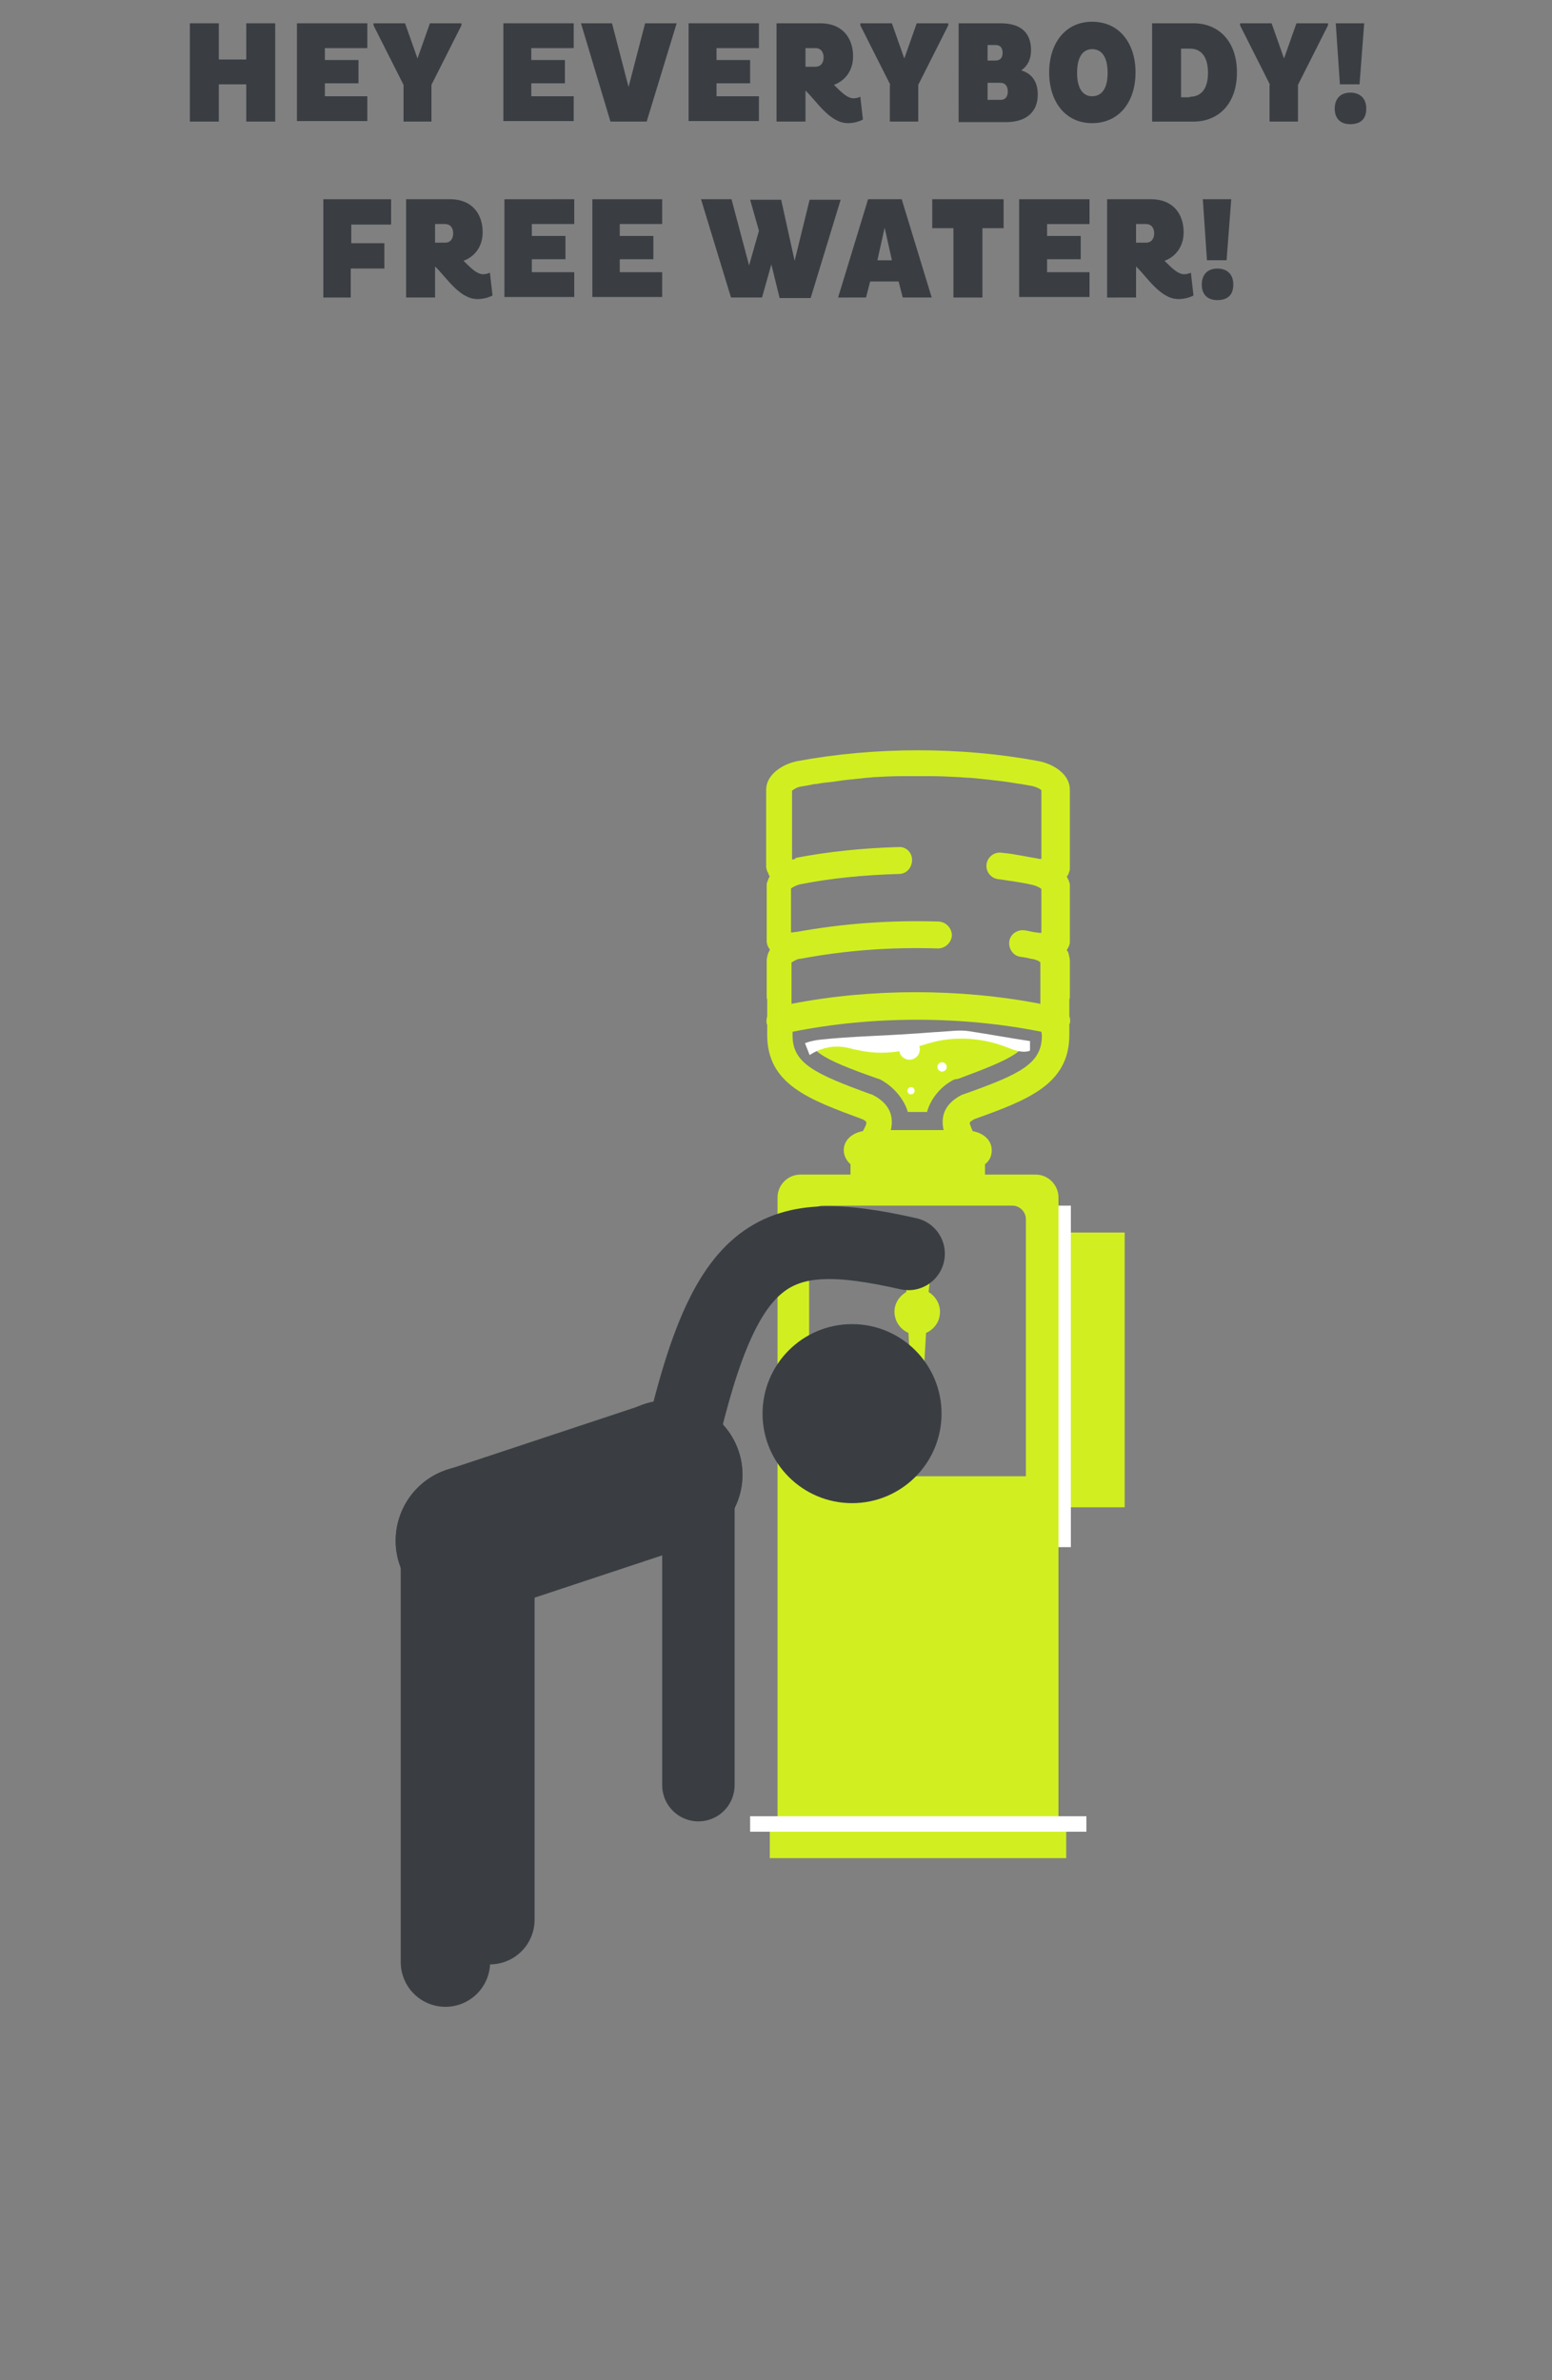 <?xml version="1.0" encoding="utf-8"?>
<!-- Generator: Adobe Illustrator 18.1.1, SVG Export Plug-In . SVG Version: 6.00 Build 0)  -->
<!DOCTYPE svg PUBLIC "-//W3C//DTD SVG 1.1//EN" "http://www.w3.org/Graphics/SVG/1.1/DTD/svg11.dtd">
<svg version="1.1" id="Layer_1" xmlns="http://www.w3.org/2000/svg" xmlns:xlink="http://www.w3.org/1999/xlink" x="0px" y="0px"
	 viewBox="0 0 300 460" enable-background="new 0 0 300 460" xml:space="preserve">
<rect x="0" y="0" width="300" height="460" fill="#808080" stroke="none"/>
<g>
	<g>
		<path fill="#3A3E43" d="M47.6,16.3h-5.3v7.2h-5.6v-19h5.6v7h5.3v-7h5.6v19h-5.6V16.3z"/>
		<path fill="#3A3E43" d="M57.4,23.5v-19h13.6v4.8h-8.2v2.3h6.5v4.5h-6.5v2.5h8.2v4.8H57.4z"/>
		<path fill="#3A3E43" d="M78,16.4L72.2,4.9V4.5h6.1l2.4,6.8l2.4-6.8h6.1v0.4l-5.8,11.5v7.1H78V16.4z"/>
		<path fill="#3A3E43" d="M97.3,23.5v-19h13.6v4.8h-8.2v2.3h6.5v4.5h-6.5v2.5h8.2v4.8H97.3z"/>
		<path fill="#3A3E43" d="M112.3,4.5h6l3.2,12.3l3.2-12.3h6.1l-5.8,19h-7L112.3,4.5z"/>
		<path fill="#3A3E43" d="M133.1,23.5v-19h13.6v4.8h-8.2v2.3h6.5v4.5h-6.5v2.5h8.2v4.8H133.1z"/>
		<path fill="#3A3E43" d="M150.1,4.5h8.5c4.2,0,6.3,2.8,6.3,6.4c0,2.7-1.5,4.7-3.7,5.5c1.4,1.4,2.6,2.6,3.8,2.6
			c0.3,0,0.9-0.1,1.3-0.3l0.5,4.4c-0.7,0.4-1.8,0.7-2.9,0.7c-3.5,0-6-4.2-8.2-6.3v6h-5.6V4.5z M155.7,12.9h1.9
			c1.1,0,1.6-0.8,1.6-1.8c0-1-0.5-1.8-1.6-1.8h-1.9V12.9z"/>
		<path fill="#3A3E43" d="M172.1,16.4l-5.8-11.5V4.5h6.1l2.4,6.8l2.4-6.8h6.1v0.4l-5.8,11.5v7.1h-5.5V16.4z"/>
		<path fill="#3A3E43" d="M185.3,4.5h8.1c3.8,0,5.9,1.7,5.9,5.2c0,1.8-0.7,3.1-1.9,3.9c2,0.6,3.2,2.1,3.2,4.7c0,3.3-2.2,5.3-6.1,5.3
			h-9.2V4.5z M190.9,11.7h1.5c1,0,1.4-0.6,1.4-1.5c0-0.9-0.4-1.5-1.4-1.5h-1.5V11.7z M190.9,19.3h2.5c1,0,1.4-0.7,1.4-1.6
			c0-1-0.4-1.7-1.5-1.7h-2.4V19.3z"/>
		<path fill="#3A3E43" d="M211.1,4.2c5.3,0,8.4,4.2,8.4,9.8c0,5.6-3.1,9.8-8.4,9.8c-5.2,0-8.3-4.2-8.3-9.8
			C202.8,8.4,205.9,4.2,211.1,4.2z M211.1,18.6c1.8,0,3-1.4,3-4.5c0-3.2-1.2-4.6-3-4.6c-1.7,0-2.9,1.4-2.9,4.6
			C208.2,17.2,209.4,18.6,211.1,18.6z"/>
		<path fill="#3A3E43" d="M222.7,4.5h8c4.8,0,8.4,3.4,8.4,9.5c0,6.1-3.6,9.5-8.4,9.5h-8V4.5z M230,18.7c2.3,0,3.5-1.7,3.5-4.6
			c0-3-1.2-4.7-3.5-4.7h-1.7v9.4H230z"/>
		<path fill="#3A3E43" d="M245.5,16.4l-5.8-11.5V4.5h6.1l2.4,6.8l2.4-6.8h6.1v0.4l-5.8,11.5v7.1h-5.5V16.4z"/>
		<path fill="#3A3E43" d="M261,17.9c1.9,0,3.1,1.1,3.1,3.1s-1.1,3-3.1,3c-1.9,0-3-1.1-3-3S259.1,17.9,261,17.9z M258.2,4.5h5.5
			l-0.9,11.8h-3.8L258.2,4.5z"/>
		<path fill="#3A3E43" d="M67.8,51.8v5.7h-5.3v-19h13.1v4.9h-7.7V47h6.4v4.9H67.8z"/>
		<path fill="#3A3E43" d="M78.5,38.5H87c4.2,0,6.3,2.8,6.3,6.4c0,2.7-1.5,4.7-3.7,5.5c1.4,1.4,2.6,2.6,3.8,2.6
			c0.3,0,0.9-0.1,1.3-0.3l0.5,4.4c-0.7,0.4-1.8,0.7-2.9,0.7c-3.5,0-6-4.2-8.2-6.3v6h-5.6V38.5z M84.1,46.9H86c1.1,0,1.6-0.8,1.6-1.8
			c0-1-0.5-1.8-1.6-1.8h-1.9V46.9z"/>
		<path fill="#3A3E43" d="M97.5,57.5v-19H111v4.8h-8.2v2.3h6.5v4.5h-6.5v2.5h8.2v4.8H97.5z"/>
		<path fill="#3A3E43" d="M114.5,57.5v-19H128v4.8h-8.2v2.3h6.5v4.5h-6.5v2.5h8.2v4.8H114.5z"/>
		<path fill="#3A3E43" d="M149.1,51.1l-1.8,6.4h-6l-5.8-19h5.9l3.4,12.8l1.9-6.7l-1.7-6h6l2.6,11.8l2.9-11.8h6l-5.8,19h-6
			L149.1,51.1z"/>
		<path fill="#3A3E43" d="M167.8,38.5h6.5l5.8,19h-5.6l-0.8-3.1h-5.5l-0.8,3.1H162L167.8,38.5z M169.6,50.3h2.8L171,44L169.6,50.3z"
			/>
		<path fill="#3A3E43" d="M189.9,44.1v13.4h-5.6V44.1h-4.1v-5.6H194v5.6H189.9z"/>
		<path fill="#3A3E43" d="M197,57.5v-19h13.6v4.8h-8.2v2.3h6.5v4.5h-6.5v2.5h8.2v4.8H197z"/>
		<path fill="#3A3E43" d="M214,38.5h8.5c4.2,0,6.3,2.8,6.3,6.4c0,2.7-1.5,4.7-3.7,5.5c1.4,1.4,2.6,2.6,3.8,2.6
			c0.3,0,0.9-0.1,1.3-0.3l0.5,4.4c-0.7,0.4-1.8,0.7-2.9,0.7c-3.5,0-6-4.2-8.2-6.3v6H214V38.5z M219.6,46.9h1.9
			c1.1,0,1.6-0.8,1.6-1.8c0-1-0.5-1.8-1.6-1.8h-1.9V46.9z"/>
		<path fill="#3A3E43" d="M235.3,51.9c1.9,0,3.1,1.1,3.1,3.1s-1.1,3-3.1,3c-1.9,0-3-1.1-3-3S233.4,51.9,235.3,51.9z M232.5,38.5h5.5
			l-0.9,11.8h-3.8L232.5,38.5z"/>
	</g>
</g>
<rect x="204.6" y="238.2" fill="#D1EF20" width="12.8" height="53.1"/>
<line fill="none" stroke="#FFFFFF" stroke-width="6" stroke-miterlimit="10" x1="204" y1="233" x2="204" y2="299"/>
<g>
	<path fill="#D1EF20" d="M190.4,228.1v-3.1c0.9-0.7,1.3-1.6,1.3-2.7c0-1.9-1.5-3.3-3.7-3.7h0c0-0.1-0.1-0.2-0.1-0.3
		c-0.1-0.2-0.2-0.4-0.2-0.5c-0.1-0.2-0.1-0.3-0.2-0.5c-0.1-0.3,0-0.5,0.2-0.6c0.1-0.1,0.3-0.2,0.6-0.4c10.3-3.7,18.4-6.7,18.4-16.3
		v-2c0-0.1,0-0.1,0.1-0.2c0.1-0.5,0.1-0.9-0.1-1.4v-3.2c0.1-0.2,0.1-0.5,0.1-0.8v-6.7c0-0.4-0.1-0.8-0.2-1.2c0-0.1,0-0.2-0.1-0.3
		c0,0,0-0.1,0-0.1c0-0.1-0.1-0.2-0.1-0.2c0-0.1-0.1-0.1-0.1-0.1c0-0.1-0.1-0.1-0.1-0.2v0c0.2-0.3,0.4-0.6,0.5-1
		c0.1-0.2,0.1-0.4,0.1-0.5c0-0.2,0-0.4,0-0.5v-10c0-0.2,0-0.4,0-0.5c0-0.2,0-0.4-0.1-0.5c0-0.2-0.1-0.4-0.2-0.6
		c-0.1-0.2-0.2-0.4-0.3-0.6c0,0,0,0,0,0c0,0,0.1-0.1,0.1-0.1c0.2-0.2,0.3-0.6,0.4-0.9c0.1-0.2,0.1-0.4,0.1-0.5c0-0.2,0-0.4,0-0.5
		v-14.8c0-2.9-3-4.9-6-5.5c-15-2.8-31.6-2.8-46.7,0c-3,0.6-6,2.7-6,5.5v14.8c0,0.2,0,0.4,0.1,0.6c0,0.1,0,0.2,0.1,0.3
		c0,0.1,0,0.2,0.1,0.2c0.1,0.3,0.2,0.6,0.4,0.9c-0.1,0.1-0.1,0.2-0.2,0.3c-0.1,0.3-0.2,0.5-0.3,0.8c-0.1,0.2-0.1,0.3-0.1,0.5
		c0,0.2,0,0.3,0,0.5v10c0,0.2,0,0.4,0,0.5c0,0.2,0.1,0.4,0.1,0.5c0.1,0.4,0.3,0.7,0.5,1c0,0,0,0,0,0.1c-0.1,0.2-0.2,0.4-0.3,0.6
		c0,0.1-0.1,0.2-0.1,0.3c-0.1,0.4-0.2,0.8-0.2,1.2v6.7c0,0.3,0,0.6,0.1,0.8v3.2c-0.1,0.4-0.2,0.9-0.1,1.4c0,0.1,0,0.1,0.1,0.2v2
		c0,9.6,8.1,12.5,18.4,16.3c1,0.5,1,0.6,0.1,2.3h0c-2.2,0.4-3.7,1.8-3.7,3.7c0,1,0.5,2,1.3,2.7v3.1L190.4,228.1z M201.4,200.1
		c0,5.5-4.2,7.5-15.2,11.4c-0.1,0-0.2,0.1-0.3,0.1c-3.7,1.9-4,4.6-3.5,6.8h-10.2c0.5-2.2,0.2-4.9-3.5-6.8c-0.1-0.1-0.2-0.1-0.3-0.1
		c-11-4-15.2-6-15.2-11.4v-0.7c15.4-3.1,32.7-3.1,48.1,0L201.4,200.1L201.4,200.1z M153.1,166.1v-13.3c0.3-0.2,0.9-0.7,1.8-0.8
		c0.6-0.1,1.1-0.2,1.7-0.3c0.4-0.1,0.9-0.2,1.3-0.2c1-0.2,2-0.3,3-0.4c1.3-0.2,2.7-0.4,4-0.5c0.6-0.1,1.2-0.1,1.8-0.2
		c0.7-0.1,1.4-0.1,2.1-0.2c1.8-0.1,3.7-0.2,5.5-0.2h0.1c1.8,0,3.7,0,5.6,0c0,0,0,0,0,0c1.8,0,3.7,0.1,5.5,0.2c1,0.1,2,0.1,3,0.2
		c0.9,0.1,1.9,0.2,2.8,0.3c1.8,0.2,3.5,0.4,5.2,0.7c0.5,0.1,0.9,0.1,1.3,0.2c0.6,0.1,1.2,0.2,1.7,0.3c0.9,0.2,1.6,0.6,1.8,0.8v13.3
		c-0.2,0-0.5,0-0.8-0.1c-1.3-0.2-2.7-0.5-4-0.7c-1-0.2-1.9-0.3-2.9-0.4c-1.4-0.2-2.7,0.8-2.9,2.2c-0.2,1.4,0.8,2.7,2.2,2.9
		c1,0.1,1.9,0.3,2.8,0.4c1.3,0.2,2.5,0.4,3.8,0.7c0.9,0.2,1.6,0.6,1.8,0.8v8.5c-0.2,0-0.5,0-0.9-0.1c0,0-0.1,0-0.1,0h-0.1
		c-0.7-0.1-1.4-0.3-2.1-0.4c-1.4-0.2-2.8,0.7-3,2.1c-0.2,1.4,0.7,2.8,2.1,3c0.7,0.1,1.4,0.2,2.1,0.4c0,0,0.1,0,0.1,0h0
		c0.2,0,0.3,0.1,0.5,0.1c0.1,0,0.2,0.1,0.3,0.1c0.4,0.1,0.7,0.3,0.9,0.5v8c-15.5-3-32.7-3-48.1,0v-8c0.2-0.1,0.5-0.3,0.9-0.5
		c0.1,0,0.2-0.1,0.3-0.1c0.1-0.1,0.3-0.1,0.5-0.1c8.5-1.6,17.4-2.3,26.6-2c1.4,0,2.6-1.1,2.7-2.5c0-1.4-1.1-2.6-2.5-2.7
		c-9.5-0.3-18.7,0.4-27.5,2c0,0,0,0,0,0c-0.1,0-0.1,0-0.2,0c-0.4,0.1-0.6,0.1-0.9,0.1v-8.5c0.3-0.2,0.9-0.6,1.8-0.8
		c6-1.2,12.4-1.8,19.1-2c1.4,0,2.5-1.2,2.5-2.7s-1.2-2.6-2.6-2.5c-7,0.2-13.7,0.9-19.9,2.1C153.7,166.1,153.4,166.1,153.1,166.1z"/>
</g>
<g>
	<path fill="#D1EF20" d="M172.9,253.5c0,1.8,1.1,3.4,2.7,4.1l0.5,8.8h2.4l0.5-8.8c1.6-0.7,2.7-2.2,2.7-4.1c0-1.6-0.9-3-2.2-3.8
		l1-9.5h-6.3l1,9.5C173.8,250.5,172.9,251.9,172.9,253.5z"/>
	<path fill="#D1EF20" d="M168.5,225.4v1.6h-13.8c-2.4,0-4.4,2-4.4,4.4V354h-1.5v5.1h1.5h54.3h1.5V354h-1.5V231.4
		c0-2.4-2-4.4-4.4-4.4h-13.8v-1.6L168.5,225.4z M156.4,235.6c0-1.4,1.2-2.6,2.6-2.6h36.7c1.4,0,2.6,1.2,2.6,2.6v49.7h-41.9V235.6z"
		/>
</g>
<line fill="none" stroke="#FFFFFF" stroke-width="3" stroke-miterlimit="10" x1="145" y1="352.5" x2="210" y2="352.5"/>
<path fill="none" stroke="#3A3E43" stroke-width="14.08" stroke-linecap="round" stroke-miterlimit="10" d="M130.7,283
	c9.1-42.2,18.3-46.7,44.9-40.7"/>
<circle fill="#3A3E43" cx="164.7" cy="273.2" r="17.3"/>
<path fill="#3A3E43" d="M77.2,302.3L77.2,302.3c-2.5-7.5,1.6-15.7,9.1-18.2l38.3-12.7c7.5-2.5,15.7,1.6,18.2,9.1v0
	c2.5,7.5-1.6,15.7-9.1,18.2l-38.3,12.7C87.9,313.9,79.7,309.8,77.2,302.3z"/>
<circle fill="#3A3E43" cx="90.9" cy="297.7" r="14.4"/>
<circle fill="#3A3E43" cx="129.1" cy="285" r="14.4"/>
<line fill="none" stroke="#3A3E43" stroke-width="17.28" stroke-linecap="round" stroke-miterlimit="10" x1="86.1" y1="379.2" x2="86.1" y2="297.7"/>
<line fill="none" stroke="#3A3E43" stroke-width="17.28" stroke-linecap="round" stroke-miterlimit="10" x1="94.7" y1="297.7" x2="94.7" y2="371"/>
<line fill="none" stroke="#3A3E43" stroke-width="14" stroke-linecap="round" stroke-miterlimit="10" x1="135" y1="283" x2="135" y2="345"/>
<path fill="#D1EF20" d="M175.5,215c-0.5-2-2.3-4.7-5.2-6.3c-0.3-0.2-0.6-0.2-0.8-0.3c-5.4-1.9-8.9-3.3-10.9-4.7
	c-0.9-0.6-1.4-1.2-1.7-1.8c6.6-1.2,13.5-1.7,20.5-1.7c7,0,13.9,0.6,20.5,1.7c-0.3,0.6-0.8,1.2-1.7,1.8c-2.1,1.4-5.6,2.8-11,4.8
	l-0.1,0c-0.2,0.1-0.4,0-0.8,0.2c-2.9,1.5-4.6,4.2-5.1,6.2H175.5z"/>
<path fill="#FFFFFF" d="M156.5,203.9c1.8-1.2,4-1.8,6.1-1.6c1.2,0.1,2.3,0.5,3.5,0.7c2.8,0.6,5.7,0.6,8.6,0c2.2-0.5,4.3-1.3,6.5-1.8
	c4.3-0.9,8.8-0.5,12.9,1c1.6,0.6,3.3,1.4,4.9,0.9l0.1-0.1v-1.8c-4-0.6-7.8-1.3-11.7-1.9c-1.9-0.3-3.7,0-5.5,0.1
	c-2,0.1-3.9,0.3-5.9,0.4c-5.7,0.4-11.5,0.5-17.2,1.1c-1.1,0.1-2.1,0.3-3.2,0.7L156.5,203.9z"/>
<circle fill="#FFFFFF" cx="176.1" cy="210.8" r="0.7"/>
<circle fill="#FFFFFF" cx="175.8" cy="202.8" r="2"/>
<circle fill="#FFFFFF" cx="182.1" cy="206.2" r="0.9"/>
</svg>

